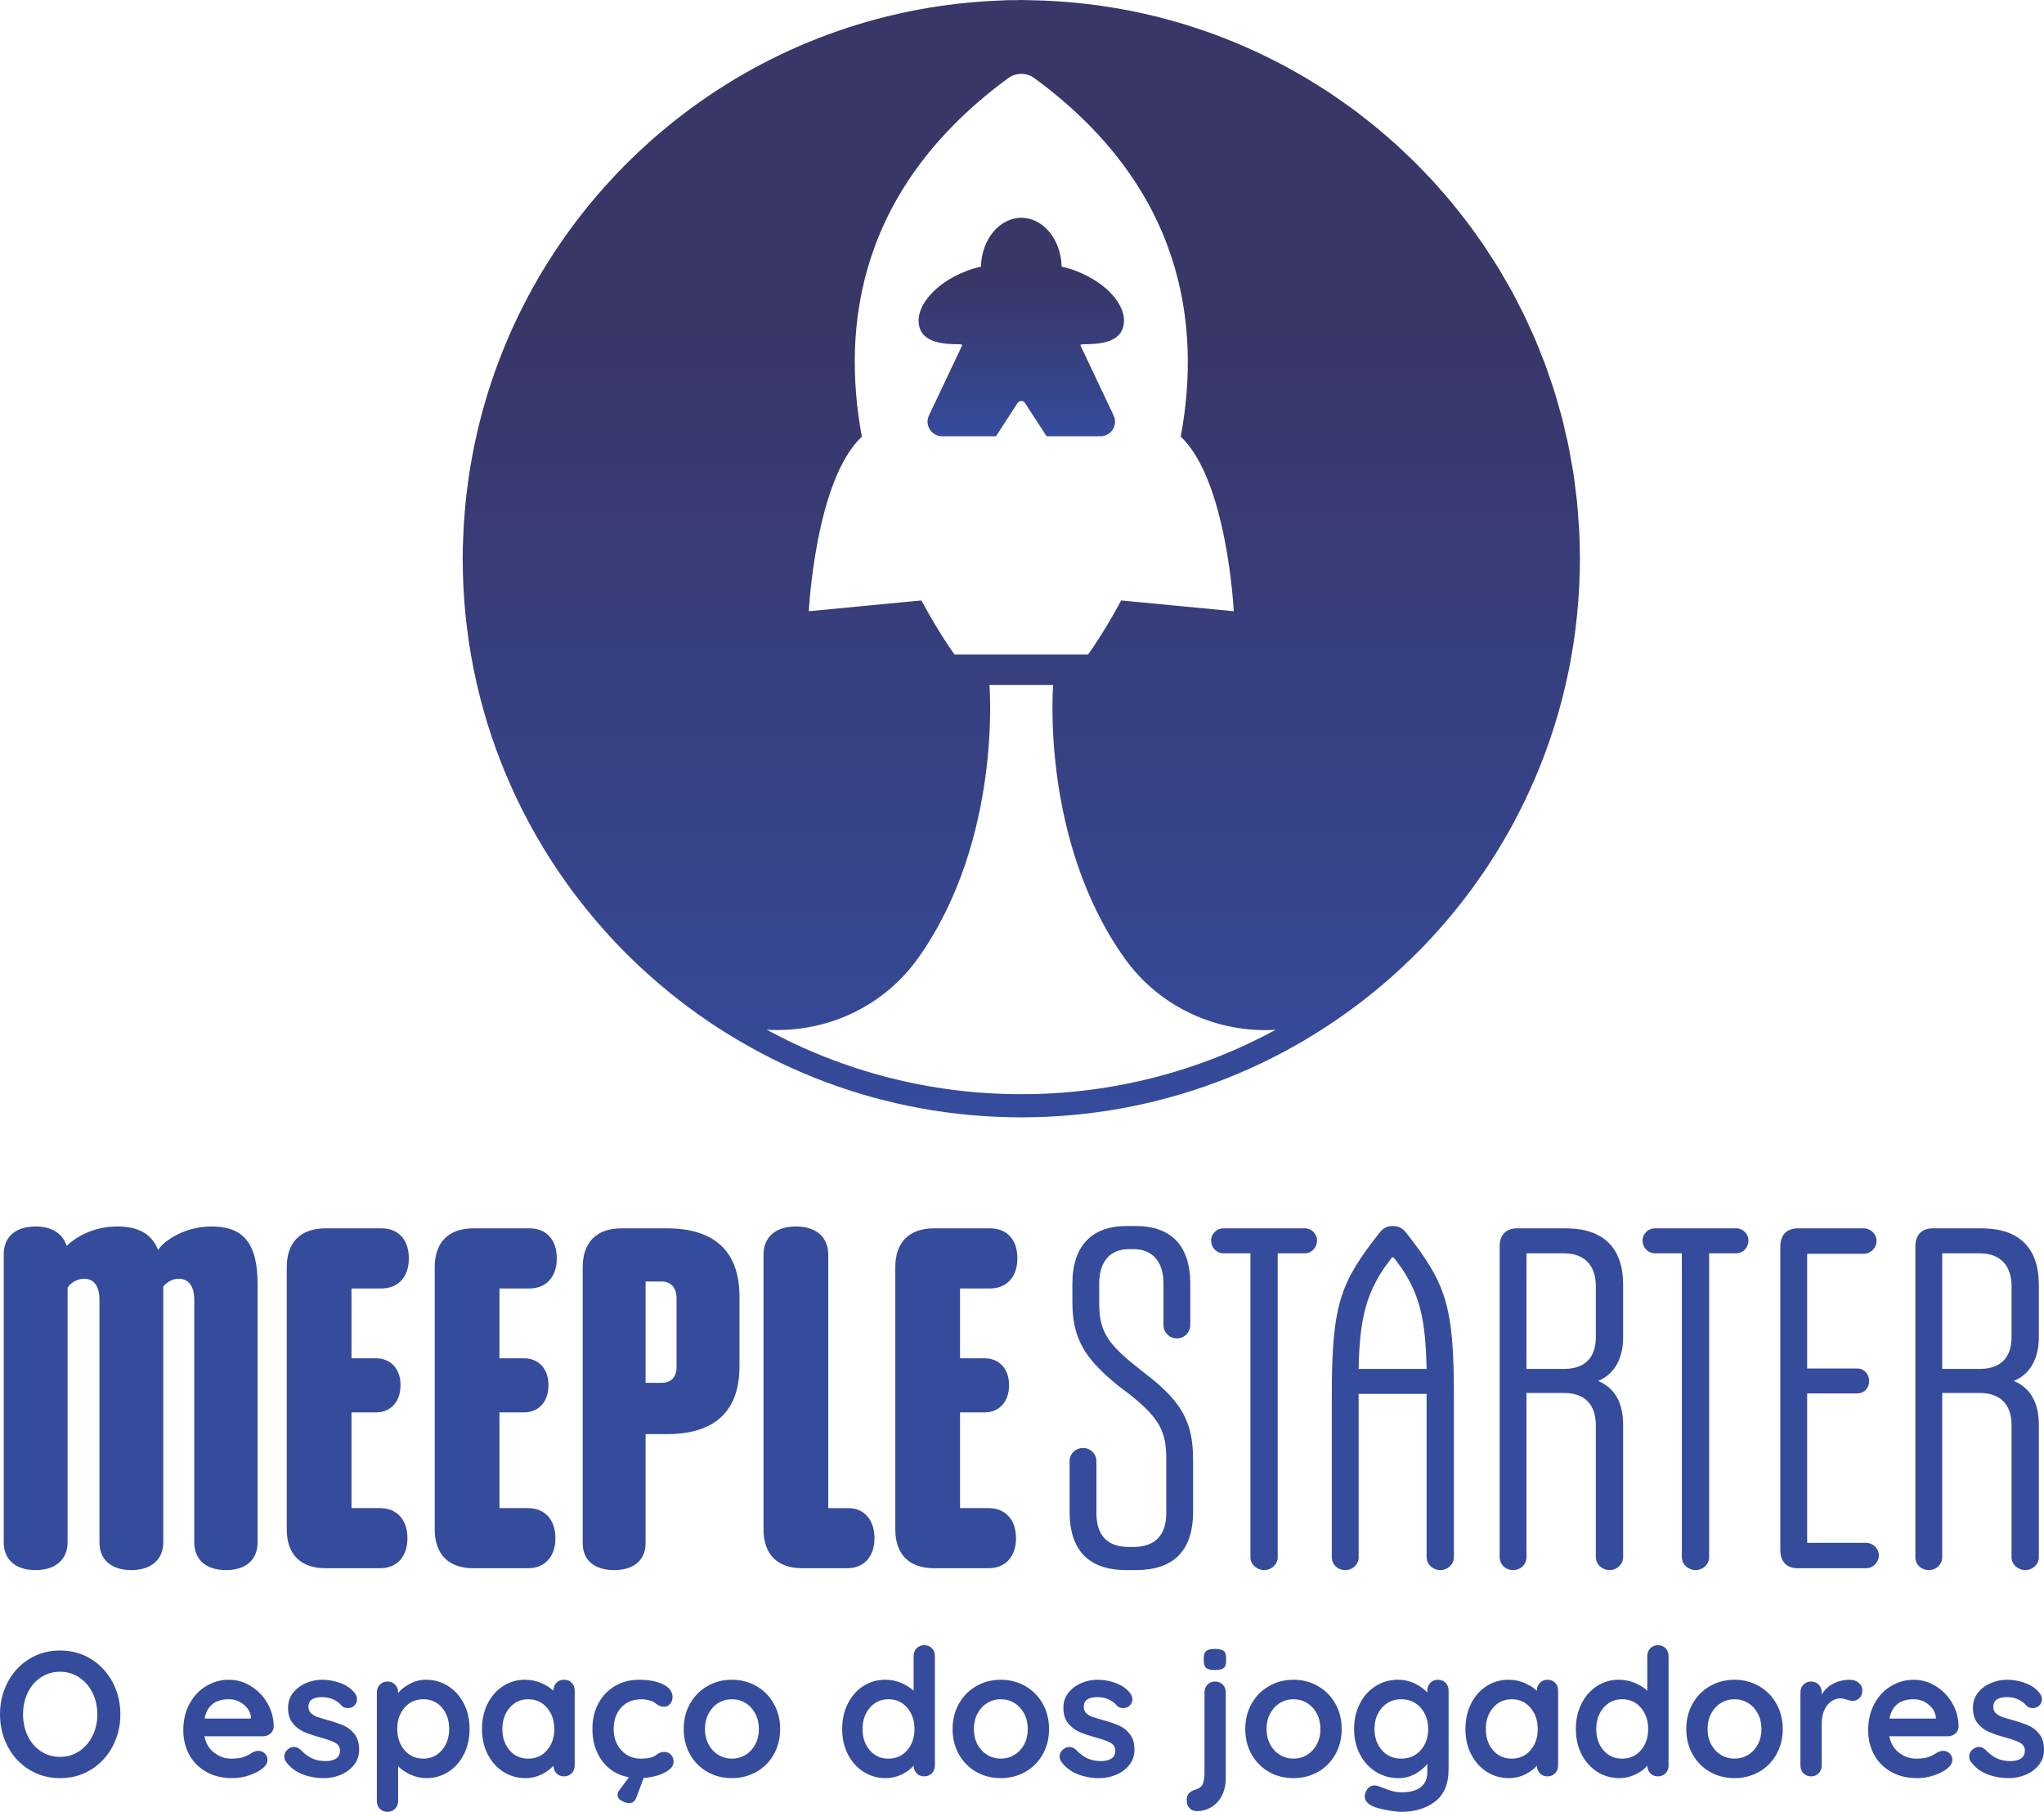 <?xml version="1.0" encoding="UTF-8"?>
<!DOCTYPE svg PUBLIC "-//W3C//DTD SVG 1.1//EN" "http://www.w3.org/Graphics/SVG/1.1/DTD/svg11.dtd">
<!-- Creator: CorelDRAW 2020 (64 Bit) -->
<svg xmlns="http://www.w3.org/2000/svg" xml:space="preserve" width="153.398mm" height="135.959mm" version="1.1" style="shape-rendering:geometricPrecision; text-rendering:geometricPrecision; image-rendering:optimizeQuality; fill-rule:evenodd; clip-rule:evenodd"
viewBox="0 0 15410.54 13658.62"
 xmlns:xlink="http://www.w3.org/1999/xlink"
 xmlns:xodm="http://www.corel.com/coreldraw/odm/2003">
 <defs>
  <style type="text/css">
   <![CDATA[
    .fil0 {fill:#354B9C;fill-rule:nonzero}
    .fil2 {fill:url(#id0)}
    .fil1 {fill:url(#id1)}
   ]]>
  </style>
  <linearGradient id="id0" gradientUnits="userSpaceOnUse" x1="7699.93" y1="8423.17" x2="7699.93" y2="-0.03">
   <stop offset="0" style="stop-opacity:1; stop-color:#354B9C"/>
   <stop offset="0.702" style="stop-opacity:1; stop-color:#393668"/>
   <stop offset="1" style="stop-opacity:1; stop-color:#393668"/>
  </linearGradient>
  <linearGradient id="id1" gradientUnits="userSpaceOnUse" xlink:href="#id0" x1="7699.98" y1="3288.96" x2="7699.98" y2="1641.82">
  </linearGradient>
 </defs>
 <g id="Camada_x0020_1">
  <g id="_2047478625536">
   <path class="fil0" d="M28.24 11627.14l0 -2172.01c0,-129 87.17,-209.19 240.56,-209.19 125.52,0 205.71,55.79 233.6,146.43 55.79,-55.79 191.69,-146.43 379.96,-146.43 153.39,0 257.99,48.8 310.28,177.81 20.92,-45.33 174.38,-177.81 400.95,-177.81 230.11,0 348.65,111.56 348.65,435.8l0 1945.4c0,128.98 -87.17,209.18 -237.09,209.18 -153.4,0 -240.56,-80.2 -240.56,-209.18l0 -1830.34c0,-104.6 -45.32,-156.89 -118.53,-156.89 -45.33,0 -87.16,24.4 -115.05,59.27l0 1927.96c0,128.98 -90.66,209.18 -240.56,209.18 -153.41,0 -240.56,-80.2 -240.56,-209.18l0 -1830.34c0,-104.6 -45.27,-156.89 -115.06,-156.89 -52.25,0 -97.56,27.9 -125.47,66.17l0 1921.06c0,128.98 -90.64,209.18 -240.56,209.18 -153.39,0 -240.56,-80.2 -240.56,-209.18z"/>
   <path class="fil0" d="M2161.96 11529.47l0 -1976.76c0,-188.2 104.6,-292.86 292.86,-292.86l421.87 0c121.97,0 205.64,80.2 205.64,226.68 0,142.94 -83.67,226.56 -205.64,226.56l-226.68 0 0 526.47 184.78 0c108.09,0 184.85,76.69 184.85,202.2 0,129 -76.76,205.71 -184.85,205.71l-184.78 0 0 721.63 216.16 0c122.08,0 205.7,83.73 205.7,226.68 0,142.94 -83.62,226.56 -205.7,226.56l-411.35 0c-188.26,0 -292.86,-104.59 -292.86,-292.86z"/>
   <path class="fil0" d="M3277.59 11529.47l0 -1976.76c0,-188.2 104.59,-292.86 292.86,-292.86l421.85 0c121.97,0 205.65,80.2 205.65,226.68 0,142.94 -83.68,226.56 -205.65,226.56l-226.66 0 0 526.47 184.78 0c108.09,0 184.84,76.69 184.84,202.2 0,129 -76.75,205.71 -184.84,205.71l-184.78 0 0 721.63 216.15 0c122.09,0 205.69,83.73 205.69,226.68 0,142.94 -83.6,226.56 -205.69,226.56l-411.34 0c-188.27,0 -292.86,-104.59 -292.86,-292.86z"/>
   <path class="fil0" d="M4867.32 10424.36l122.09 0c69.72,0 111.55,-41.9 111.55,-118.54l0 -519.47c0,-76.71 -41.83,-125.52 -111.55,-125.52l-122.09 0 0 763.53zm-474.1 1209.68l0 -2081.3c0,-188.2 104.59,-292.86 292.86,-292.86l341.66 0c359.05,0 547.32,174.32 547.32,512.51l0 529.88c0,338.24 -188.27,509.02 -547.32,509.02l-160.43 0 0 822.76c0,125.56 -87.1,202.27 -237.03,202.27 -149.91,0 -237.07,-76.71 -237.07,-202.27z"/>
   <path class="fil0" d="M5756.41 11529.47l0 -2070.9c0,-132.43 90.65,-212.61 244.06,-212.61 153.4,0 243.99,80.18 243.99,212.61l0 1910.53 153.4 0c115.12,0 195.24,87.16 195.24,226.68 0,142.94 -83.67,226.56 -205.69,226.56l-338.13 0c-188.26,0 -292.86,-104.59 -292.86,-292.86z"/>
   <path class="fil0" d="M6750.04 11529.47l0 -1976.76c0,-188.2 104.59,-292.86 292.85,-292.86l421.86 0c121.97,0 205.71,80.2 205.71,226.68 0,142.94 -83.74,226.56 -205.71,226.56l-226.68 0 0 526.47 184.79 0c108.08,0 184.85,76.69 184.85,202.2 0,129 -76.77,205.71 -184.85,205.71l-184.79 0 0 721.63 216.17 0c122.08,0 205.69,83.73 205.69,226.68 0,142.94 -83.61,226.56 -205.69,226.56l-411.35 0c-188.26,0 -292.85,-104.59 -292.85,-292.86z"/>
   <path class="fil0" d="M8064.19 11397.04l0 -380.03c0,-59.26 45.33,-101.1 101.12,-101.1 55.77,0 101.09,41.84 101.09,101.1l0 390.49c0,167.35 83.68,254.5 244.06,254.5l34.86 0c163.87,0 247.55,-90.7 247.55,-254.5l0 -411.41c0,-202.22 -48.87,-303.32 -272.01,-481.13l-87.1 -66.18c-264.98,-212.69 -348.65,-366.08 -348.65,-638.03l0 -132.48c0,-285.89 146.42,-435.82 407.91,-435.82l69.74 0c264.96,0 411.34,146.43 411.34,435.82l0 310.29c0,55.79 -45.26,101.09 -101.05,101.09 -55.79,0 -101.09,-45.31 -101.09,-101.09l0 -313.85c0,-160.32 -80.21,-257.92 -226.63,-257.92l-34.86 0c-146.43,0 -223.13,101.1 -223.13,257.92l0 146.5c0,198.72 48.8,296.28 271.94,474.1l83.67 66.29c271.95,209.14 352.13,366.03 352.13,641.44l0 393.99c0,296.33 -149.97,439.29 -432.3,439.29l-69.74 0c-278.91,0 -428.84,-142.96 -428.84,-439.29z"/>
   <path class="fil0" d="M9427.45 11738.69l0 -2290.54 -202.2 0c-52.3,0 -94.2,-41.84 -94.2,-97.62 0,-48.75 41.9,-90.66 94.2,-90.66l613.55 0c48.82,0 90.71,41.9 90.71,90.66 0,55.78 -41.88,97.62 -90.71,97.62l-205.69 0 0 2290.54c0,55.73 -48.8,97.62 -101.05,97.62 -55.78,0 -104.6,-41.89 -104.6,-97.62z"/>
   <path class="fil0" d="M10243.23 10319.72l512.46 0c-6.98,-379.96 -55.79,-561.27 -188.27,-760l-59.21 -80.18 -14 0 -59.21 80.18c-132.5,198.73 -184.84,380.03 -191.76,760zm-101.1 1516.6c-55.79,0 -101.11,-41.9 -101.11,-97.63l0 -1216.77c0,-686.76 62.76,-850.63 355.62,-1223.68 24.4,-31.38 48.75,-55.8 104.54,-55.8 52.3,0 80.19,24.41 104.59,55.8 296.36,380.02 355.62,543.89 355.62,1223.68l0 1216.77c0,55.73 -48.75,97.63 -101.1,97.63 -55.79,0 -104.59,-41.9 -104.59,-97.63l0 -1230.71 -512.46 0 0 1230.71c0,55.73 -45.33,97.63 -101.1,97.63z"/>
   <path class="fil0" d="M11508.78 10319.72l282.34 0c156.96,0 240.57,-83.63 240.57,-240.57l0 -383.45c0,-149.93 -80.19,-247.54 -240.57,-247.54l-282.34 0 0 871.56zm-202.22 1418.97l0 -2342.78c0,-87.15 48.75,-136.01 132.48,-136.01l366.08 0c282.36,0 432.26,146.43 432.26,425.34l0 393.91c0,149.91 -55.78,275.48 -188.27,331.28 132.5,55.77 188.27,174.31 188.27,331.14l0 997.13c0,55.73 -48.8,97.63 -101.1,97.63 -55.79,0 -104.59,-41.9 -104.59,-97.63l0 -993.63c0,-156.9 -83.61,-244.06 -240.57,-244.06l-282.34 0 0 1237.69c0,55.73 -45.33,97.63 -101.11,97.63 -55.78,0 -101.1,-41.9 -101.1,-97.63z"/>
   <path class="fil0" d="M12680.18 11738.69l0 -2290.54 -202.16 0c-52.36,0 -94.2,-41.84 -94.2,-97.62 0,-48.75 41.84,-90.66 94.2,-90.66l613.56 0c48.81,0 90.65,41.9 90.65,90.66 0,55.78 -41.83,97.62 -90.65,97.62l-205.7 0 0 2290.54c0,55.73 -48.8,97.62 -101.1,97.62 -55.79,0 -104.59,-41.89 -104.59,-97.62z"/>
   <path class="fil0" d="M13422.74 11686.36l0 -2290.48c0,-87.15 48.82,-136.01 132.5,-136.01l495.06 0c52.3,0 97.58,41.88 97.58,94.13 0,55.79 -45.28,97.63 -97.58,97.63l-425.33 0 0 864.63 376.53 0c52.25,0 90.65,41.84 90.65,94.13 0,55.8 -38.4,94.14 -90.65,94.14l-376.53 0 0 1126.07 442.78 0c52.29,0 97.56,41.83 97.56,94.13 0,55.78 -45.27,97.61 -97.56,97.61l-512.51 0c-83.67,0 -132.5,-48.8 -132.5,-135.97z"/>
   <path class="fil0" d="M14643 10319.72l282.35 0c156.94,0 240.57,-83.63 240.57,-240.57l0 -383.45c0,-149.93 -80.19,-247.54 -240.57,-247.54l-282.35 0 0 871.56zm-202.21 1418.97l0 -2342.78c0,-87.15 48.75,-136.01 132.48,-136.01l366.08 0c282.36,0 432.26,146.43 432.26,425.34l0 393.91c0,149.91 -55.78,275.48 -188.27,331.28 132.5,55.77 188.27,174.31 188.27,331.14l0 997.13c0,55.73 -48.8,97.63 -101.1,97.63 -55.79,0 -104.59,-41.9 -104.59,-97.63l0 -993.63c0,-156.9 -83.63,-244.06 -240.57,-244.06l-282.35 0 0 1237.69c0,55.73 -45.32,97.63 -101.1,97.63 -55.79,0 -101.1,-41.9 -101.1,-97.63z"/>
   <path class="fil1" d="M7395.84 2009.99c-35.09,8.02 -70.72,18.36 -106.45,31.79l0 0c-31.26,11.86 -60.9,25.34 -89.03,39.93l0 0c-0.23,0.16 -0.53,0.23 -0.69,0.39l0 0c-13.72,7.1 -27.03,14.6 -39.86,22.27l0 0c-0.52,0.34 -1.11,0.69 -1.7,1.03l0 0c-65.47,39.45 -119.74,85.83 -159.37,134.75l0 0c-0.94,1.18 -1.82,2.33 -2.67,3.38l0 0c-6.64,8.37 -12.8,16.68 -18.47,25.11l0 0c-1.23,1.86 -2.51,3.66 -3.8,5.57l0 0c-5.1,7.86 -9.82,15.7 -14.17,23.61l0 0c-1.1,2.09 -2.33,4.18 -3.44,6.21l0 0c-4.35,8.19 -8.13,16.39 -11.56,24.64l0 0c-0.69,1.57 -1.46,3.12 -2.09,4.76l0 0c-7.73,19.4 -12.9,38.82 -15.34,58l0 0c-0.41,2.66 -0.46,5.28 -0.69,7.91l0 0c-0.41,4.98 -1.11,9.98 -1.17,14.92l0 0c0,0 0.41,0.3 0.46,0.3l0 0c-0.28,22.54 3.02,44.61 11.1,65.65l0 0c36.39,94.31 157.23,117.03 302.22,114.66l0 0 0.06 0c5.34,2.21 10.74,4.24 16.51,5.8l0 0 -251.78 531.11c-34.64,72.98 18.65,157.19 99.47,157.19l0 0 0.53 0 404.6 0 0.58 0 163.98 -252.59c6.28,-9.54 16.79,-13.66 26.9,-12.74l0 0c10.11,-0.92 20.62,3.19 26.84,12.74l0 0 164.04 252.59 0.57 0 404.61 0 0.53 0c80.82,0 134.11,-84.21 99.47,-157.19l0 0 -251.72 -531.11c5.7,-1.56 11.15,-3.59 16.44,-5.8l0 0 0.07 0c144.98,2.37 265.83,-20.34 302.22,-114.66l0 0c8.07,-21.04 11.38,-43.11 11.1,-65.65l0 0c0.05,0 0.46,-0.3 0.46,-0.3l0 0c-0.07,-4.94 -0.76,-9.94 -1.18,-14.92l0 0c-0.28,-2.62 -0.34,-5.24 -0.64,-7.91l0 0c-2.48,-19.18 -7.66,-38.6 -15.38,-58l0 0c-0.64,-1.64 -1.47,-3.19 -2.09,-4.76l0 0c-3.45,-8.26 -7.26,-16.46 -11.56,-24.64l0 0c-1.05,-2.03 -2.34,-4.12 -3.5,-6.21l0 0c-4.3,-7.91 -9.01,-15.75 -14.18,-23.61l0 0c-1.23,-1.91 -2.51,-3.71 -3.73,-5.57l0 0c-5.75,-8.43 -11.9,-16.74 -18.46,-25.11l0 0c-0.87,-1.04 -1.75,-2.2 -2.68,-3.38l0 0c-39.63,-48.91 -93.9,-95.3 -159.38,-134.75l0 0c-0.59,-0.34 -1.11,-0.69 -1.7,-1.03l0 0c-12.83,-7.68 -26.14,-15.17 -39.79,-22.27l0 0c-0.23,-0.16 -0.52,-0.23 -0.75,-0.39l0 0c-28.19,-14.6 -57.77,-28.07 -89.03,-39.93l0 0c-35.73,-13.42 -71.36,-23.77 -106.51,-31.79l0 0c-4.64,-204.25 -138.82,-368.17 -304.08,-368.17 -165.26,0 -299.48,163.92 -304.14,368.17l0 0z"/>
   <path class="fil2" d="M11911.56 4217.84l0 -6.26 0 -0.23 0 -6.85c-0.13,-70.86 -2.09,-141.26 -5.64,-211.23l0 0c-1.22,-24.46 -3.84,-48.52 -5.52,-72.8l0 0c-3.26,-47.65 -6.16,-95.42 -10.99,-142.59l0 0c-2.96,-28.77 -7.37,-57.12 -10.92,-85.76l0 0c-5.16,-42.31 -9.88,-84.66 -16.33,-126.5l0 0c-4.64,-30.34 -10.74,-60.16 -16.09,-90.18l0 0c-6.96,-39.58 -13.42,-79.37 -21.5,-118.6l0 0c-6.39,-30.97 -14.18,-61.29 -21.21,-91.98l0 0c-8.72,-37.76 -16.79,-75.77 -26.5,-113.14l0 0c-8.01,-31.08 -17.43,-61.47 -26.21,-92.32l0 0c-10.35,-36.32 -20.09,-72.86 -31.37,-108.78l0 0c-9.64,-30.86 -20.62,-61.07 -30.97,-91.58l0 0c-11.97,-35.15 -23.42,-70.59 -36.21,-105.41l0 0c-11.26,-30.51 -23.77,-60.31 -35.67,-90.47l0 0c-13.47,-34 -26.44,-68.22 -40.79,-101.81l0 0c-12.78,-29.98 -26.73,-59.33 -40.2,-88.9l0 0c-15.01,-33.01 -29.59,-66.24 -45.33,-98.79l0 0c-14.3,-29.28 -29.64,-57.98 -44.5,-86.87l0 0c-16.51,-31.96 -32.55,-64.14 -49.81,-95.59l0 0c-15.68,-28.71 -32.42,-56.59 -48.8,-84.83l0 0c-17.91,-30.91 -35.38,-62.06 -54.05,-92.45l0 0c-17.03,-27.83 -35.03,-54.91 -52.75,-82.27l0 0c-19.29,-29.93 -38.24,-59.98 -58.28,-89.38l0 0c-18.43,-27.02 -37.78,-53.28 -56.84,-79.9l0 0c-20.51,-28.71 -40.86,-57.58 -62.17,-85.77l0 0c-19.77,-26.2 -40.4,-51.72 -60.73,-77.4l0 0c-21.84,-27.54 -43.41,-55.26 -65.89,-82.23l0 0c-21.03,-25.27 -42.89,-49.73 -64.5,-74.48l0 0c-23.08,-26.39 -45.97,-52.94 -69.68,-78.73l0 0c-22.2,-24.25 -45.21,-47.66 -67.99,-71.38l0 0c-24.28,-25.22 -48.34,-50.54 -73.27,-75.19l0 0c-23.42,-23.18 -47.54,-45.55 -71.47,-68.21l0 0c-25.45,-23.95 -50.66,-48.06 -76.64,-71.35l0 0c-24.59,-22.09 -49.75,-43.29 -74.79,-64.81l0 0c-26.55,-22.71 -52.87,-45.49 -80.01,-67.58l0 0c-25.63,-20.86 -51.84,-41.01 -77.99,-61.29l0 0c-27.55,-21.4 -54.97,-42.89 -83.15,-63.62l0 0c-26.61,-19.65 -53.81,-38.53 -80.94,-57.53l0 0c-28.53,-20.1 -57.05,-40.14 -86.18,-59.56l0 0c-27.66,-18.35 -55.78,-36.03 -83.91,-53.75l0 0c-29.52,-18.72 -59.03,-37.42 -89.08,-55.37l0 0c-28.59,-17.04 -57.51,-33.36 -86.53,-49.75l0 0c-30.5,-17.25 -61.01,-34.51 -92.04,-51.07l0 0c-29.39,-15.68 -59.21,-30.62 -89.08,-45.61l0 0c-31.37,-15.8 -62.75,-31.54 -94.59,-46.55l0 0c-30.34,-14.35 -61.07,-27.89 -91.74,-41.47l0 0c-32.21,-14.3 -64.39,-28.48 -96.99,-41.9l0 0c-31.1,-12.85 -62.6,-24.99 -94.08,-37.13l0 0c-33.01,-12.73 -66,-25.34 -99.48,-37.19l0 0c-31.86,-11.33 -63.92,-21.97 -96.11,-32.55l0 0c-33.76,-11.15 -67.58,-22.07 -101.75,-32.37l0 0c-32.61,-9.74 -65.44,-18.88 -98.31,-27.89l0 0c-34.46,-9.46 -68.99,-18.76 -103.79,-27.31l0 0c-33.24,-8.25 -66.72,-15.75 -100.3,-23.2l0 0c-35.1,-7.73 -70.24,-15.33 -105.7,-22.18l0 0c-33.88,-6.57 -67.99,-12.51 -102.16,-18.25l0 0c-35.67,-5.98 -71.53,-11.72 -107.48,-16.85l0 0c-34.46,-4.87 -69.04,-9.17 -103.8,-13.19l0 0c-36.25,-4.24 -72.63,-8.19 -109.23,-11.5l0 0c-34.99,-3.14 -70.09,-5.7 -105.28,-8.02l0 0c-36.85,-2.39 -73.7,-4.42 -110.76,-5.94l0 0c-35.51,-1.4 -71.08,-2.14 -106.8,-2.66l0 0c-20.29,-0.3 -40.39,-1.52 -60.78,-1.52l0 0c-17.33,0 -34.35,1.05 -51.61,1.29 -7.6,0.11 -15.06,0 -22.59,-0.07l0 0c-9.19,-0.16 -18.32,-0.23 -27.56,-0.05l0 0c-19.87,0.46 -39.34,2.1 -59.09,2.9l0 0c-34.46,1.22 -68.8,2.85 -103.02,4.94l0 0c-34.81,2.21 -69.5,4.94 -104.07,7.96l0 0c-37.49,3.25 -74.84,6.8 -112.04,11.05l0 0c-28.59,3.24 -56.89,6.96 -85.23,10.81l0 0c-44.16,5.93 -88.09,12.32 -131.79,19.63l0 0c-18.71,3.14 -37.26,6.57 -55.84,9.94l0 0c-53.81,9.69 -107.39,20.29 -160.57,32.02l0 0c-5.68,1.34 -11.44,2.67 -17.19,4.02l0 0c-1644.91,371.18 -2924.37,1704.28 -3216.77,3377.73l0 0c-2.44,14.11 -5.17,28.12 -7.49,42.29l0 0c-7.56,45.73 -13.88,91.81 -19.93,138l0 0c-3.43,26.15 -7.03,52.18 -9.94,78.5l0 0c-4.25,37.9 -7.55,76.07 -10.76,114.31l0 0c-2.84,33.82 -5.7,67.63 -7.72,101.63l0 0c-2.05,34.35 -3.32,68.74 -4.53,103.19l0 0c-0.82,23.2 -2.62,46.14 -3.03,69.38l0 0c-0.41,20.81 -0.23,41.49 -0.34,62.18l0 0c0,6.69 -0.46,13.25 -0.46,19.87l0 0c0,4.71 0.34,9.35 0.34,14.01l0 0c0.16,62.87 1.8,125.45 4.71,187.67l0 0c0.57,11.63 1.27,23.13 1.91,34.69l0 0c3.5,63.29 8.08,126.27 14.35,188.75l0 0c0.64,6.56 1.52,13.02 2.21,19.52l0 0c6.39,60.85 14.06,121.27 23.01,181.3l0 0c1.11,7.31 1.98,14.65 3.15,21.91l0 0c9.35,60.89 20.33,121.22 32.3,181.17l0 0c2.45,11.9 4.77,23.83 7.26,35.78l0 0c12.16,58.35 25.52,116.27 40.1,173.75l0 0c2.95,11.67 6.1,23.31 9.17,34.93l0 0c15.41,58.63 31.73,116.86 49.57,174.44l0 0c1.86,6.09 3.96,12.14 5.87,18.24l0 0c17.03,53.98 35.21,107.44 54.27,160.44l0 0c3.84,10.62 7.49,21.38 11.45,31.96l0 0c19.81,53.7 40.91,106.68 62.82,159.32l0 0c5.75,13.77 11.49,27.5 17.38,41.21l0 0c22.02,51.32 44.85,102.15 68.85,152.35l0 0c6.34,13.14 12.85,26.21 19.36,39.35l0 0c23.13,47.18 46.9,93.95 71.7,140.04l0 0c6.34,11.72 12.67,23.41 19.06,35.03l0 0c24.23,44.04 49.4,87.51 75.14,130.62l0 0c8.48,14.3 16.9,28.59 25.56,42.78l0 0c27.37,44.62 55.73,88.62 84.72,132.07l0 0c10.64,16.04 21.44,31.91 32.32,47.77l0 0c29.05,42.41 58.68,84.39 89.3,125.63l0 0c11.27,15.12 22.78,30 34.23,44.99l0 0c25.52,33.46 51.48,66.6 77.98,99.24l0 0c15.11,18.67 30.28,37.13 45.68,55.49l0 0c27.54,32.83 55.61,65.15 84.09,97.1l0 0c14.81,16.63 29.52,33.13 44.5,49.45l0 0c32.42,35.22 65.49,69.79 99.07,103.91l0 0c16.67,16.92 33.58,33.65 50.48,50.27l0 0c30.76,30.14 61.83,59.84 93.45,89.08l0 0c20.34,18.83 41.03,37.17 61.76,55.61l0 0c25.34,22.48 50.96,44.69 76.87,66.6l0 0c733.56,620.46 1681.59,995.21 2717.59,995.21l0 0c1035.29,0 1982.8,-374.22 2716.18,-993.94l0 0c26.5,-22.43 52.64,-45.08 78.56,-68.04l0 0c23.13,-20.57 46.02,-41.2 68.68,-62.23l0 0c28.3,-26.27 56.2,-52.94 83.78,-79.91l0 0c16.46,-16.15 32.9,-32.14 49.06,-48.52l0 0c33.52,-33.94 66.36,-68.5 98.66,-103.55l0 0c15.22,-16.39 30.21,-33 45.15,-49.68l0 0c32.55,-36.38 64.62,-73.22 95.88,-110.7l0 0c12.74,-15.29 25.11,-30.79 37.65,-46.3l0 0c27.66,-34.12 54.92,-68.69 81.52,-103.73l0 0c12.85,-16.85 25.51,-33.76 38.06,-50.79l0 0c26.96,-36.72 53.4,-73.86 79.19,-111.44l0 0c9.84,-14.31 19.81,-28.48 29.54,-42.95l0 0c29.16,-43.58 57.28,-87.74 84.83,-132.43l0 0c9.3,-14.99 18.47,-29.98 27.54,-45.09l0 0c27.43,-45.67 54.04,-91.87 79.68,-138.66l0 0c7.53,-13.65 14.81,-27.48 22.13,-41.19l0 0c26.39,-49.27 52.12,-98.96 76.53,-149.45l0 0c4.36,-9.01 8.48,-18.13 12.78,-27.19l0 0c22.78,-47.95 44.69,-96.41 65.72,-145.4l0 0c4.3,-10.05 8.89,-20.04 13.13,-30.21l0 0c22.25,-53.05 43.24,-106.75 63.39,-160.79l0 0c4.65,-12.56 9.36,-25.11 13.95,-37.66l0 0c19.47,-54.02 37.93,-108.59 55.31,-163.62l0 0c3.84,-12.03 7.44,-24.11 11.17,-36.14l0 0c17.36,-56.83 33.82,-114.07 48.8,-172l0 0c2.09,-8.09 4,-16.33 6.09,-24.52l0 0c14.65,-58.05 28.25,-116.5 40.46,-175.49l0 0c1.03,-5.06 2.26,-10.06 3.32,-15.11l0 0c12.44,-61.01 23.18,-122.61 32.94,-184.5l0 0c1.63,-10.39 3.38,-20.81 4.99,-31.19l0 0c8.96,-60.32 16.68,-121.06 23.08,-182.18l0 0c1.22,-11.45 2.38,-22.9 3.49,-34.35l0 0c5.98,-61.81 10.86,-123.94 14.17,-186.52l0 0c0.53,-9.01 0.76,-18.07 1.18,-27.08l0 0c2.91,-63.94 4.92,-128.16 5.05,-192.81zm-5413.65 -925.87c-157.76,-850.75 -16.97,-1880.71 1102.94,-2702.7l0 0c59.08,-43.29 139.1,-43.29 198.13,0l0 0c1119.91,821.99 1260.78,1851.95 1103.01,2702.7l0 0c351.37,328.54 399.9,1315.85 399.9,1315.85l0 0 -848.6 -81.3c-137.77,255.16 -250.04,407.64 -250.04,407.64l0 0 -1006.61 0c0,0 -112.32,-152.48 -250.04,-407.64l0 0 -848.58 81.3c0,0 48.45,-987.31 399.9,-1315.85zm426.51 3927.49c632.73,-893 535.34,-2055.38 535.34,-2055.38l0 0 480.37 0c0,0 -97.45,1162.5 535.47,2055.49l0 0c269.74,380.61 708.68,569.4 1141.87,543.94l0 0c-570.74,309.44 -1223.98,485.32 -1917.54,485.32l0 0c-694.34,0 -1348.34,-176.29 -1919.53,-486.3l0 0c26.73,1.63 53.52,2.45 80.3,2.45l0 0c407.27,0 810.01,-187.57 1063.72,-545.51l0 0z"/>
   <path class="fil0" d="M697.64 12761.13c-24.05,-48.52 -57.47,-87.03 -100.23,-115.58 -42.78,-28.52 -90.89,-42.76 -144.34,-42.76 -54.39,0 -102.68,14.06 -144.98,42.07 -42.36,28.06 -75.32,66.64 -98.89,115.62 -23.66,48.99 -35.45,103.37 -35.45,163.06 0,59.67 11.79,114.06 35.45,163.05 23.58,48.98 56.53,87.51 98.89,115.64 42.29,28.01 90.59,42.07 144.98,42.07 53.46,0 101.57,-14.25 144.34,-42.78 42.76,-28.46 76.18,-66.99 100.23,-115.58 24.06,-48.57 36.09,-102.73 36.09,-162.41 0,-59.68 -12.03,-113.84 -36.09,-162.42zm151.02 405.02c-39.22,73.45 -93.33,131.6 -162.36,174.38 -69.09,42.77 -146.83,64.14 -233.24,64.14 -86.41,0 -164.15,-21.38 -233.18,-64.14 -69.1,-42.78 -122.96,-100.93 -161.72,-174.38 -38.76,-73.56 -58.16,-154.45 -58.16,-242.6 0,-88.2 19.4,-169.04 58.16,-242.59 38.76,-73.52 92.63,-131.67 161.72,-174.38 69.03,-42.77 146.77,-64.16 233.18,-64.16 86.41,0 164.15,21.4 233.24,64.16 69.03,42.71 123.14,100.86 162.36,174.38 39.17,73.56 58.8,154.39 58.8,242.59 0,88.15 -19.63,169.05 -58.8,242.6z"/>
   <path class="fil0" d="M1542.28 12955.61l350.15 0 0 -9.35c-3.61,-37.43 -21.84,-69.45 -54.8,-96.18 -32.94,-26.73 -70.36,-40.15 -112.25,-40.15 -103.37,0 -164.38,48.59 -183.1,145.69zm495.83 113.58c-16.04,13.43 -34.74,20.05 -56.14,20.05l-441.03 0c10.7,52.59 35.21,93.79 73.51,123.67 38.3,29.8 81.53,44.74 129.64,44.74 36.55,0 65.02,-3.32 85.52,-10.05 20.45,-6.62 36.8,-13.77 48.82,-21.33 12.03,-7.61 20.2,-12.74 24.68,-15.34 16.04,-8.09 31.21,-12.04 45.45,-12.04 18.72,0 34.74,6.68 48.11,19.99 13.36,13.42 20.05,28.94 20.05,46.77 0,24.05 -12.51,45.91 -37.43,65.49 -24.98,20.51 -58.34,37.88 -100.22,52.12 -41.91,14.24 -84.21,21.45 -126.98,21.45 -74.83,0 -140.09,-15.63 -195.76,-46.84 -55.73,-31.13 -98.71,-74.2 -128.99,-128.94 -30.34,-54.78 -45.45,-116.5 -45.45,-185.07 0,-76.64 16.04,-143.93 48.12,-201.86 32.07,-57.89 74.36,-102.23 126.96,-132.96 52.59,-30.73 108.72,-46.13 168.4,-46.13 58.8,0 114.29,16.03 166.4,48.11 52.14,32.14 93.73,75.31 124.94,129.64 31.19,54.39 46.77,113.19 46.77,176.47 -0.87,21.39 -9.35,38.76 -25.4,52.05z"/>
   <path class="fil0" d="M2143.67 13240.29c0,-23.12 11.56,-42.78 34.74,-58.81 12.44,-8.01 25.4,-12.03 38.76,-12.03 18.71,0 36.55,8.48 53.47,25.4 26.73,27.61 54.55,48.11 83.49,61.42 28.94,13.42 63.92,20.09 104.94,20.09 69.51,-2.66 104.25,-28.92 104.25,-78.85 0,-25.86 -11.79,-45.49 -35.45,-58.8 -23.59,-13.42 -60.37,-26.73 -110.23,-40.09 -51.72,-14.3 -93.79,-28.52 -126.27,-42.78 -32.6,-14.23 -60.6,-35.83 -84.25,-64.85 -23.59,-28.92 -35.38,-67.92 -35.38,-116.9 0,-42.78 12.19,-79.97 36.71,-111.62 24.53,-31.62 56.6,-56.09 96.23,-73.45 39.63,-17.44 81.77,-26.16 126.33,-26.16 45.43,0 90.88,8.55 136.33,25.45 45.43,16.92 81.05,41.9 106.91,74.85 11.56,14.23 17.38,30.34 17.38,48.11 0,20.5 -8.48,37.42 -25.4,50.78 -12.49,9.82 -26.73,14.71 -42.77,14.71 -19.65,0 -35.69,-6.23 -48.11,-18.72 -16.04,-19.58 -36.8,-35.21 -62.18,-46.77 -25.41,-11.56 -54.11,-17.38 -86.19,-17.38 -67.74,0 -101.56,24.52 -101.56,73.52 0,19.58 6.21,35.37 18.71,47.42 12.49,12.03 28.3,21.43 47.41,28.12 19.17,6.62 46.13,14.94 80.89,24.68 48.11,13.38 88.2,27.14 120.27,41.45 32.09,14.28 59.22,36.07 81.53,65.42 22.25,29.46 33.4,68.21 33.4,116.27 0,43.7 -12.94,81.82 -38.76,114.29 -25.86,32.55 -59.03,57.28 -99.59,74.2 -40.57,16.92 -82.18,25.41 -124.93,25.41 -58.8,0 -113.6,-9.84 -164.38,-29.4 -50.78,-19.65 -92.22,-51.27 -124.29,-94.96 -8.03,-10.63 -12.03,-24.05 -12.03,-40.03z"/>
   <path class="fil0" d="M3331.77 13193.54c36.5,-42.78 54.8,-96.23 54.8,-160.44 0,-64.1 -18.07,-117.33 -54.16,-159.69 -36.08,-42.29 -83.03,-63.51 -140.97,-63.51 -57.93,0 -105.17,21.22 -141.67,63.51 -36.55,42.36 -54.8,95.59 -54.8,159.69 0,64.2 18.25,117.66 54.8,160.44 36.5,42.71 83.74,64.13 141.67,64.13 57.01,0 103.77,-21.43 140.32,-64.13zm46.77 -483.11c49.93,31.54 89.33,75.42 118.25,131.55 28.93,56.19 43.47,119.88 43.47,191.12 0,71.36 -14.31,135.22 -42.77,191.81 -28.53,56.6 -67.53,100.69 -116.98,132.32 -49.45,31.61 -104,47.47 -163.68,47.47 -42.78,0 -83.09,-8.71 -120.98,-26.04 -37.84,-17.43 -69.27,-38.58 -94.2,-63.51l0 261.96c0,23.13 -7.61,42.53 -22.71,58.1 -15.17,15.58 -34.35,23.42 -57.47,23.42 -23.19,0 -42.36,-7.6 -57.46,-22.78 -15.17,-15.1 -22.73,-34.69 -22.73,-58.73l0 -819.26c0,-23.19 7.56,-42.55 22.73,-58.18 15.1,-15.56 34.28,-23.36 57.46,-23.36 23.13,0 42.3,7.8 57.47,23.36 15.1,15.63 22.71,34.99 22.71,58.18l0 5.33c21.38,-26.73 51.26,-50.14 89.54,-70.18 38.3,-20.06 78.38,-30.11 120.28,-30.11 61.47,0 117.15,15.86 167.06,47.54z"/>
   <path class="fil0" d="M4124.29 13194.16c36.49,-42.29 54.79,-95.58 54.79,-159.67 0,-64.22 -18.3,-117.62 -54.79,-160.39 -36.55,-42.78 -83.73,-64.15 -141.67,-64.15 -57,0 -103.84,21.38 -140.33,64.15 -36.55,42.77 -54.78,96.16 -54.78,160.39 0,64.09 18,117.38 54.09,159.67 36.09,42.36 83.1,63.51 141.03,63.51 57.94,0 105.12,-21.15 141.67,-63.51zm185.77 -508.5c15.17,15.17 22.71,34.75 22.71,58.8l0 565.33c0,23.19 -7.54,42.6 -22.71,58.11 -15.18,15.63 -34.35,23.43 -57.47,23.43 -23.18,0 -42.13,-7.56 -56.83,-22.73 -14.64,-15.15 -22.48,-34.28 -23.35,-57.46 -22.32,25.86 -52.37,47.88 -90.25,66.13 -37.81,18.29 -77.75,27.43 -119.58,27.43 -61.47,0 -117.21,-15.81 -167.06,-47.43 -49.92,-31.61 -89.32,-75.54 -118.31,-131.67 -28.94,-56.12 -43.4,-119.81 -43.4,-191.1 0,-71.31 14.23,-135.23 42.76,-191.83 28.53,-56.53 67.53,-100.64 116.92,-132.25 49.45,-31.68 104.02,-47.54 163.74,-47.54 42.78,0 82.87,7.86 120.29,23.49 37.42,15.52 69.03,35.38 94.9,59.45l0 -1.36c0,-23.18 7.53,-42.58 22.71,-58.1 15.1,-15.63 34.29,-23.49 57.46,-23.49 23.13,0 42.29,7.62 57.47,22.78z"/>
   <path class="fil0" d="M5012.33 13361.91c-44.11,23.17 -97.33,36.94 -159.69,41.42l-54.78 147c-10.69,28.48 -29,42.78 -54.8,42.78 -16.97,0 -35.67,-5.81 -56.14,-17.37 -20.5,-11.63 -30.73,-26.28 -30.73,-44.11 0,-13.36 5.35,-26.73 16.04,-40.09l69.49 -93.56c-84.66,-15.15 -151.72,-55.89 -201.16,-122.25 -49.45,-66.41 -74.16,-146.84 -74.16,-241.27 0,-72.16 14.88,-136.26 44.76,-192.45 29.87,-56.12 71.52,-100 124.98,-131.61 53.46,-31.67 114,-47.47 181.76,-47.47 75.71,0 136.73,11.86 183.1,35.45 46.3,23.58 69.44,54.96 69.44,94.18 0,19.65 -5.77,36.78 -17.33,51.49 -11.6,14.7 -26.73,22.02 -45.43,22.02 -14.3,0 -25.86,-1.98 -34.75,-6.05 -8.94,-3.95 -17.61,-9.35 -26.09,-15.97 -8.44,-6.69 -16.69,-12.26 -24.69,-16.74 -8.96,-4.41 -22.09,-8.48 -39.46,-12.03 -17.38,-3.54 -31.38,-5.35 -42.07,-5.35 -66.83,0 -119.17,20.69 -157.05,62.12 -37.9,41.44 -56.78,95.6 -56.78,162.42 0,64.15 19.13,117.44 57.47,159.68 38.3,42.36 87.28,63.52 147,63.52 43.65,0 76.18,-5.35 97.56,-16.04 5.35,-2.67 12.67,-7.31 22.02,-14.07 9.36,-6.67 18.07,-11.78 26.09,-15.33 8.03,-3.55 17.79,-5.35 29.35,-5.35 22.32,0 39.91,7.15 52.82,21.4 12.9,14.24 19.41,32.53 19.41,54.85 0,29.33 -22.09,55.66 -66.18,78.8z"/>
   <path class="fil0" d="M5693.93 12917.52c-18.24,-34.29 -42.78,-60.84 -73.51,-79.48 -30.73,-18.72 -64.8,-28.14 -102.21,-28.14 -37.42,0 -71.53,9.42 -102.27,28.14 -30.75,18.65 -55.26,45.2 -73.51,79.48 -18.25,34.35 -27.43,73.34 -27.43,116.97 0,43.65 9.17,82.41 27.43,116.27 18.24,33.88 42.76,60.15 73.51,78.79 30.74,18.72 64.85,28.12 102.27,28.12 37.41,0 71.48,-9.4 102.21,-28.12 30.73,-18.65 55.26,-44.92 73.51,-78.79 18.23,-33.87 27.43,-72.62 27.43,-116.27 0,-43.63 -9.19,-82.62 -27.43,-116.97zm139.63 308.73c-32.02,56.6 -75.95,100.46 -131.62,131.6 -55.66,31.21 -116.96,46.84 -183.72,46.84 -67.76,0 -129.23,-15.63 -184.5,-46.84 -55.2,-31.14 -98.84,-75 -130.98,-131.6 -32.02,-56.55 -48.04,-120.52 -48.04,-191.76 0,-71.29 16.02,-135.21 48.04,-191.81 32.14,-56.6 75.78,-100.7 130.98,-132.25 55.26,-31.68 116.74,-47.54 184.5,-47.54 66.77,0 128.07,15.86 183.72,47.54 55.68,31.54 99.61,75.65 131.62,132.25 32.14,56.6 48.11,120.52 48.11,191.81 0,71.24 -15.97,135.21 -48.11,191.76z"/>
   <path class="fil0" d="M6839.94 13194.16c36.48,-42.29 54.78,-95.58 54.78,-159.67 0,-64.22 -18.3,-117.62 -54.78,-160.39 -36.56,-42.78 -83.74,-64.15 -141.68,-64.15 -57,0 -103.83,21.38 -140.33,64.15 -36.55,42.77 -54.78,96.16 -54.78,160.39 0,64.09 18,117.38 54.09,159.67 36.1,42.36 83.1,63.51 141.03,63.51 57.94,0 105.12,-21.15 141.68,-63.51zm185.76 -769.12c15.17,15.11 22.71,34.76 22.71,58.76l0 825.99c0,23.19 -7.54,42.6 -22.71,58.11 -15.17,15.63 -34.35,23.43 -57.47,23.43 -23.19,0 -42.13,-7.56 -56.82,-22.73 -14.65,-15.15 -22.48,-34.28 -23.36,-57.46 -22.32,25.86 -52.36,47.88 -90.25,66.13 -37.81,18.29 -77.74,27.43 -119.58,27.43 -61.47,0 -117.21,-15.81 -167.06,-47.43 -49.92,-31.61 -89.32,-75.54 -118.31,-131.67 -28.93,-56.12 -43.4,-119.81 -43.4,-191.1 0,-71.31 14.24,-135.23 42.76,-191.83 28.53,-56.53 67.52,-100.64 116.92,-132.25 49.45,-31.68 104.02,-47.54 163.74,-47.54 42.78,0 82.87,7.86 120.29,23.49 37.42,15.52 69.04,35.38 94.9,59.45l0 -262.01c0,-23.13 7.54,-42.48 22.71,-58.12 15.1,-15.56 34.28,-23.36 57.46,-23.36 23.13,0 42.3,7.54 57.47,22.71z"/>
   <path class="fil0" d="M7721.31 12917.52c-18.25,-34.29 -42.76,-60.84 -73.51,-79.48 -30.74,-18.72 -64.79,-28.14 -102.21,-28.14 -37.42,0 -71.54,9.42 -102.27,28.14 -30.74,18.65 -55.26,45.2 -73.5,79.48 -18.25,34.35 -27.45,73.34 -27.45,116.97 0,43.65 9.19,82.41 27.45,116.27 18.23,33.88 42.76,60.15 73.5,78.79 30.73,18.72 64.85,28.12 102.27,28.12 37.42,0 71.47,-9.4 102.21,-28.12 30.75,-18.65 55.25,-44.92 73.51,-78.79 18.25,-33.87 27.43,-72.62 27.43,-116.27 0,-43.63 -9.17,-82.62 -27.43,-116.97zm139.69 308.73c-32.13,56.6 -76,100.46 -131.66,131.6 -55.68,31.21 -116.99,46.84 -183.74,46.84 -67.75,0 -129.23,-15.63 -184.5,-46.84 -55.19,-31.14 -98.83,-75 -130.96,-131.6 -32.03,-56.55 -48.07,-120.52 -48.07,-191.76 0,-71.29 16.04,-135.21 48.07,-191.81 32.13,-56.6 75.77,-100.7 130.96,-132.25 55.26,-31.68 116.75,-47.54 184.5,-47.54 66.76,0 128.07,15.86 183.74,47.54 55.67,31.54 99.54,75.65 131.66,132.25 32.08,56.6 48.12,120.52 48.12,191.81 0,71.24 -16.04,135.21 -48.12,191.76z"/>
   <path class="fil0" d="M7989.24 13240.29c0,-23.12 11.56,-42.78 34.75,-58.81 12.44,-8.01 25.39,-12.03 38.81,-12.03 18.71,0 36.55,8.48 53.47,25.4 26.66,27.61 54.55,48.11 83.49,61.42 28.94,13.42 63.92,20.09 104.89,20.09 69.49,-2.66 104.3,-28.92 104.3,-78.85 0,-25.86 -11.79,-45.49 -35.45,-58.8 -23.65,-13.42 -60.37,-26.73 -110.29,-40.09 -51.66,-14.3 -93.73,-28.52 -126.26,-42.78 -32.55,-14.23 -60.61,-35.83 -84.2,-64.85 -23.59,-28.92 -35.45,-67.92 -35.45,-116.9 0,-42.78 12.21,-79.97 36.72,-111.62 24.52,-31.62 56.66,-56.09 96.22,-73.45 39.63,-17.44 81.77,-26.16 126.34,-26.16 45.45,0 90.94,8.55 136.32,25.45 45.45,16.92 81.12,41.9 106.92,74.85 11.56,14.23 17.38,30.34 17.38,48.11 0,20.5 -8.49,37.42 -25.41,50.78 -12.48,9.82 -26.73,14.71 -42.71,14.71 -19.64,0 -35.67,-6.23 -48.11,-18.72 -16.09,-19.58 -36.79,-35.21 -62.24,-46.77 -25.33,-11.56 -54.09,-17.38 -86.11,-17.38 -67.75,0 -101.59,24.52 -101.59,73.52 0,19.58 6.16,35.37 18.67,47.42 12.49,12.03 28.35,21.43 47.47,28.12 19.13,6.62 46.14,14.94 80.83,24.68 48.11,13.38 88.2,27.14 120.33,41.45 32.03,14.28 59.22,36.07 81.47,65.42 22.25,29.46 33.42,68.21 33.42,116.27 0,43.7 -12.92,81.82 -38.76,114.29 -25.87,32.55 -59.05,57.28 -99.56,74.2 -40.56,16.92 -82.21,25.41 -124.92,25.41 -58.87,0 -113.6,-9.84 -164.44,-29.4 -50.73,-19.65 -92.16,-51.27 -124.3,-94.96 -8.02,-10.63 -12.02,-24.05 -12.02,-40.03z"/>
   <path class="fil0" d="M9094.53 12574.72c-12.5,-9.82 -18.71,-27.19 -18.71,-52.11l0 -25.41c0,-24.91 6.67,-42.36 19.97,-52.11 13.38,-9.77 34.81,-14.72 64.21,-14.72 31.14,0 53,4.94 65.49,14.72 12.5,9.74 18.71,27.19 18.71,52.11l0 25.41c0,25.86 -6.44,43.45 -19.4,52.8 -12.9,9.35 -34.92,14.01 -66.13,14.01 -30.33,0 -51.66,-4.89 -64.14,-14.71zm-125.63 1057.15c-14.25,-14.3 -21.4,-32.07 -21.4,-53.47l0 -14.69c0,-35.68 22.73,-60.14 68.16,-73.52 28.48,-8.89 46.49,-23.82 54.11,-44.8 7.54,-20.93 11.38,-50.09 11.38,-87.52l0 -600.06c0,-23.18 7.55,-42.54 22.66,-58.17 15.22,-15.51 34.34,-23.36 57.46,-23.36 23.25,0 42.36,7.85 57.52,23.36 15.12,15.63 22.66,34.99 22.66,58.17l0 646.85c0,49.92 -9.52,93.56 -28.69,130.98 -19.19,37.42 -45.45,66.36 -78.87,86.87 -33.35,20.5 -70.59,30.74 -111.55,30.74 -21.39,0 -39.22,-7.15 -53.46,-21.39z"/>
   <path class="fil0" d="M9927.78 12917.52c-18.24,-34.29 -42.78,-60.84 -73.58,-79.48 -30.66,-18.72 -64.78,-28.14 -102.14,-28.14 -37.42,0 -71.53,9.42 -102.27,28.14 -30.68,18.65 -55.21,45.2 -73.51,79.48 -18.25,34.35 -27.43,73.34 -27.43,116.97 0,43.65 9.17,82.41 27.43,116.27 18.29,33.88 42.83,60.15 73.51,78.79 30.74,18.72 64.85,28.12 102.27,28.12 37.36,0 71.48,-9.4 102.14,-28.12 30.8,-18.65 55.33,-44.92 73.58,-78.79 18.23,-33.87 27.43,-72.62 27.43,-116.27 0,-43.63 -9.19,-82.62 -27.43,-116.97zm139.63 308.73c-32.02,56.6 -75.95,100.46 -131.55,131.6 -55.73,31.21 -117.03,46.84 -183.79,46.84 -67.69,0 -129.23,-15.63 -184.5,-46.84 -55.2,-31.14 -98.84,-75 -130.98,-131.6 -32.02,-56.55 -48.04,-120.52 -48.04,-191.76 0,-71.29 16.02,-135.21 48.04,-191.81 32.14,-56.6 75.78,-100.7 130.98,-132.25 55.26,-31.68 116.81,-47.54 184.5,-47.54 66.77,0 128.07,15.86 183.79,47.54 55.61,31.54 99.54,75.65 131.55,132.25 32.07,56.6 48.11,120.52 48.11,191.81 0,71.24 -16.04,135.21 -48.11,191.76z"/>
   <path class="fil0" d="M10710.99 13194.16c37.77,-42.29 56.76,-95.58 56.76,-159.67 0,-64.22 -18.99,-117.62 -56.76,-160.39 -37.88,-42.78 -86.71,-64.15 -146.43,-64.15 -59.67,0 -108.2,21.38 -145.56,64.15 -37.49,42.77 -56.2,96.16 -56.2,160.39 0,64.09 18.71,117.38 56.2,159.67 37.36,42.36 85.88,63.51 145.56,63.51 59.72,0 108.55,-21.15 146.43,-63.51zm187.67 -508.5c15.24,15.17 22.78,34.75 22.78,58.8l0 594.74c0,108.66 -33.63,189.09 -100.92,241.21 -67.24,52.11 -152.54,78.2 -255.96,78.2 -26.68,0 -63.4,-4.46 -110.18,-13.35 -46.82,-8.95 -80.02,-17.84 -99.61,-26.73 -43.63,-18.77 -65.47,-44.57 -65.47,-77.52 0,-6.28 1.34,-13.36 4.07,-21.38 5.28,-19.59 14.4,-34.53 27.31,-44.81 12.95,-10.23 26.96,-15.4 42.12,-15.4 8.89,0 17.38,1.4 25.4,4.07 3.55,0.87 25.63,9.12 66.18,24.75 40.51,15.52 77.28,23.36 110.18,23.36 65.95,0 115.22,-13.19 147.7,-39.45 32.55,-26.27 48.75,-63.51 48.75,-111.57l0 -64.14c-19.58,27.59 -49.15,52.58 -88.84,74.84 -39.63,22.26 -82.17,33.41 -127.55,33.41 -62.48,0 -119.24,-15.81 -170.49,-47.43 -51.19,-31.61 -91.52,-75.54 -120.91,-131.67 -29.4,-56.12 -44.11,-119.81 -44.11,-191.1 0,-71.31 14.48,-135.23 43.42,-191.83 28.99,-56.53 68.61,-100.64 118.99,-132.25 50.27,-31.68 106.23,-47.54 167.71,-47.54 45.43,0 87.79,9.42 126.96,28.14 39.17,18.71 70.84,41.42 94.83,68.15l0 -14.71c0,-23.18 7.61,-42.58 22.78,-58.1 15.17,-15.63 34.35,-23.49 57.47,-23.49 23.19,0 42.36,7.62 57.39,22.78z"/>
   <path class="fil0" d="M11538.89 13194.16c36.56,-42.29 54.8,-95.58 54.8,-159.67 0,-64.22 -18.24,-117.62 -54.8,-160.39 -36.53,-42.78 -83.72,-64.15 -141.65,-64.15 -57.07,0 -103.84,21.38 -140.38,64.15 -36.5,42.77 -54.75,96.16 -54.75,160.39 0,64.09 18.02,117.38 54.11,159.67 36.09,42.36 83.03,63.51 141.03,63.51 57.93,0 105.12,-21.15 141.65,-63.51zm185.78 -508.5c15.11,15.17 22.71,34.75 22.71,58.8l0 565.33c0,23.19 -7.6,42.6 -22.71,58.11 -15.17,15.63 -34.34,23.43 -57.46,23.43 -23.2,0 -42.13,-7.56 -56.83,-22.73 -14.64,-15.15 -22.49,-34.28 -23.37,-57.46 -22.3,25.86 -52.35,47.88 -90.23,66.13 -37.88,18.29 -77.75,27.43 -119.58,27.43 -61.54,0 -117.22,-15.81 -167.08,-47.43 -49.97,-31.61 -89.3,-75.54 -118.24,-131.67 -28.94,-56.12 -43.45,-119.81 -43.45,-191.1 0,-71.31 14.28,-135.23 42.76,-191.83 28.48,-56.53 67.52,-100.64 116.92,-132.25 49.45,-31.68 104.07,-47.54 163.74,-47.54 42.78,0 82.87,7.86 120.29,23.49 37.42,15.52 69.03,35.38 94.88,59.45l0 -1.36c0,-23.18 7.55,-42.58 22.72,-58.1 15.11,-15.63 34.28,-23.49 57.47,-23.49 23.13,0 42.29,7.62 57.46,22.78z"/>
   <path class="fil0" d="M12371.48 13194.16c36.55,-42.29 54.79,-95.58 54.79,-159.67 0,-64.22 -18.24,-117.62 -54.79,-160.39 -36.56,-42.78 -83.72,-64.15 -141.68,-64.15 -56.99,0 -103.83,21.38 -140.31,64.15 -36.5,42.77 -54.74,96.16 -54.74,160.39 0,64.09 18.01,117.38 54.1,159.67 36.09,42.36 83.03,63.51 140.96,63.51 57.96,0 105.12,-21.15 141.68,-63.51zm185.77 -769.12c15.16,15.11 22.71,34.76 22.71,58.76l0 825.99c0,23.19 -7.55,42.6 -22.71,58.11 -15.12,15.63 -34.29,23.43 -57.41,23.43 -23.2,0 -42.13,-7.56 -56.89,-22.73 -14.58,-15.15 -22.42,-34.28 -23.36,-57.46 -22.25,25.86 -52.3,47.88 -90.23,66.13 -37.83,18.29 -77.76,27.43 -119.6,27.43 -61.47,0 -117.15,-15.81 -167.06,-47.43 -49.91,-31.61 -89.3,-75.54 -118.24,-131.67 -28.94,-56.12 -43.4,-119.81 -43.4,-191.1 0,-71.31 14.23,-135.23 42.71,-191.83 28.53,-56.53 67.52,-100.64 116.97,-132.25 49.4,-31.68 104.02,-47.54 163.69,-47.54 42.76,0 82.85,7.86 120.27,23.49 37.49,15.52 69.04,35.38 94.9,59.45l0 -262.01c0,-23.13 7.6,-42.48 22.72,-58.12 15.16,-15.56 34.33,-23.36 57.52,-23.36 23.13,0 42.29,7.54 57.41,22.71z"/>
   <path class="fil0" d="M13252.84 12917.52c-18.25,-34.29 -42.71,-60.84 -73.5,-79.48 -30.68,-18.72 -64.8,-28.14 -102.16,-28.14 -37.48,0 -71.53,9.42 -102.27,28.14 -30.73,18.65 -55.25,45.2 -73.56,79.48 -18.25,34.35 -27.38,73.34 -27.38,116.97 0,43.65 9.12,82.41 27.38,116.27 18.3,33.88 42.83,60.15 73.56,78.79 30.74,18.72 64.79,28.12 102.27,28.12 37.36,0 71.48,-9.4 102.16,-28.12 30.79,-18.65 55.24,-44.92 73.5,-78.79 18.25,-33.87 27.49,-72.62 27.49,-116.27 0,-43.63 -9.23,-82.62 -27.49,-116.97zm139.69 308.73c-32.07,56.6 -75.95,100.46 -131.6,131.6 -55.74,31.21 -116.98,46.84 -183.74,46.84 -67.76,0 -129.29,-15.63 -184.49,-46.84 -55.2,-31.14 -98.9,-75 -130.98,-131.6 -32.08,-56.55 -48.05,-120.52 -48.05,-191.76 0,-71.29 15.97,-135.21 48.05,-191.81 32.08,-56.6 75.78,-100.7 130.98,-132.25 55.19,-31.68 116.73,-47.54 184.49,-47.54 66.77,0 128.01,15.86 183.74,47.54 55.66,31.54 99.54,75.65 131.6,132.25 32.08,56.6 48.12,120.52 48.12,191.81 0,71.24 -16.04,135.21 -48.12,191.76z"/>
   <path class="fil0" d="M14013.29 12685.66c18.18,15.17 27.43,32.96 27.43,53.47 0,27.66 -7.14,48.34 -21.38,62.12 -14.3,13.88 -31.21,20.74 -50.84,20.74 -13.36,0 -28.48,-3.13 -45.38,-9.35 -2.74,-0.86 -8.72,-2.67 -18.02,-5.34 -9.4,-2.66 -19.41,-4.07 -30.1,-4.07 -23.19,0 -45.44,7.15 -66.82,21.45 -21.39,14.3 -38.99,35.84 -52.76,64.79 -13.9,29 -20.81,63.51 -20.81,103.61l0 316.74c0,23.19 -7.55,42.6 -22.72,58.11 -15.11,15.63 -34.23,23.43 -57.4,23.43 -23.2,0 -42.3,-7.8 -57.53,-23.43 -15.11,-15.51 -22.71,-34.92 -22.71,-58.11l0 -551.96c0,-23.19 7.6,-42.55 22.71,-58.18 15.23,-15.49 34.34,-23.36 57.53,-23.36 23.18,0 42.29,7.87 57.4,23.36 15.17,15.63 22.72,34.99 22.72,58.18l0 17.38c20.55,-36.55 49.91,-64.34 88.26,-83.51 38.3,-19.24 79.26,-28.82 122.96,-28.82 26.73,0 49.22,7.62 67.46,22.78z"/>
   <path class="fil0" d="M14245.22 12955.61l350.1 0 0 -9.35c-3.54,-37.43 -21.86,-69.45 -54.8,-96.18 -32.89,-26.73 -70.36,-40.15 -112.27,-40.15 -103.37,0 -164.38,48.59 -183.03,145.69zm495.78 113.58c-16.04,13.43 -34.69,20.05 -56.14,20.05l-440.97 0c10.62,52.59 35.15,93.79 73.5,123.67 38.25,29.8 81.53,44.74 129.64,44.74 36.55,0 65.01,-3.32 85.47,-10.05 20.52,-6.62 36.78,-13.77 48.81,-21.33 12.03,-7.61 20.28,-12.74 24.69,-15.34 16.04,-8.09 31.2,-12.04 45.5,-12.04 18.66,0 34.75,6.68 48.06,19.99 13.36,13.42 20.04,28.94 20.04,46.77 0,24.05 -12.5,45.91 -37.37,65.49 -24.98,20.51 -58.39,37.88 -100.29,52.12 -41.89,14.24 -84.14,21.45 -126.96,21.45 -74.84,0 -140.09,-15.63 -195.77,-46.84 -55.67,-31.13 -98.66,-74.2 -129,-128.94 -30.27,-54.78 -45.38,-116.5 -45.38,-185.07 0,-76.64 16.04,-143.93 48.06,-201.86 32.08,-57.89 74.44,-102.23 126.96,-132.96 52.59,-30.73 108.72,-46.13 168.39,-46.13 58.82,0 114.3,16.03 166.42,48.11 52.12,32.14 93.72,75.31 124.93,129.64 31.2,54.39 46.78,113.19 46.78,176.47 -0.87,21.39 -9.31,38.76 -25.4,52.05z"/>
   <path class="fil0" d="M14846.61 13240.29c0,-23.12 11.51,-42.78 34.75,-58.81 12.44,-8.01 25.34,-12.03 38.69,-12.03 18.72,0 36.56,8.48 53.48,25.4 26.78,27.61 54.56,48.11 83.49,61.42 28.93,13.42 63.98,20.09 105,20.09 69.44,-2.66 104.18,-28.92 104.18,-78.85 0,-25.86 -11.79,-45.49 -35.44,-58.8 -23.59,-13.42 -60.37,-26.73 -110.17,-40.09 -51.77,-14.3 -93.85,-28.52 -126.33,-42.78 -32.6,-14.23 -60.6,-35.83 -84.19,-64.85 -23.61,-28.92 -35.45,-67.92 -35.45,-116.9 0,-42.78 12.26,-79.97 36.79,-111.62 24.45,-31.62 56.53,-56.09 96.22,-73.45 39.63,-17.44 81.75,-26.16 126.27,-26.16 45.5,0 90.88,8.55 136.32,25.45 45.45,16.92 81.12,41.9 106.97,74.85 11.51,14.23 17.38,30.34 17.38,48.11 0,20.5 -8.54,37.42 -25.46,50.78 -12.48,9.82 -26.73,14.71 -42.76,14.71 -19.58,0 -35.62,-6.23 -48.11,-18.72 -16.04,-19.58 -36.73,-35.21 -62.14,-46.77 -25.38,-11.56 -54.09,-17.38 -86.23,-17.38 -67.7,0 -101.57,24.52 -101.57,73.52 0,19.58 6.22,35.37 18.72,47.42 12.49,12.03 28.3,21.43 47.47,28.12 19.18,6.62 46.07,14.94 80.83,24.68 48.11,13.38 88.27,27.14 120.27,41.45 32.09,14.28 59.21,36.07 81.58,65.42 22.27,29.46 33.35,68.21 33.35,116.27 0,43.7 -12.95,81.82 -38.76,114.29 -25.8,32.55 -59.03,57.28 -99.59,74.2 -40.51,16.92 -82.16,25.41 -124.93,25.41 -58.8,0 -113.6,-9.84 -164.32,-29.4 -50.84,-19.65 -92.28,-51.27 -124.29,-94.96 -8.09,-10.63 -12.04,-24.05 -12.04,-40.03z"/>
  </g>
 </g>
</svg>

